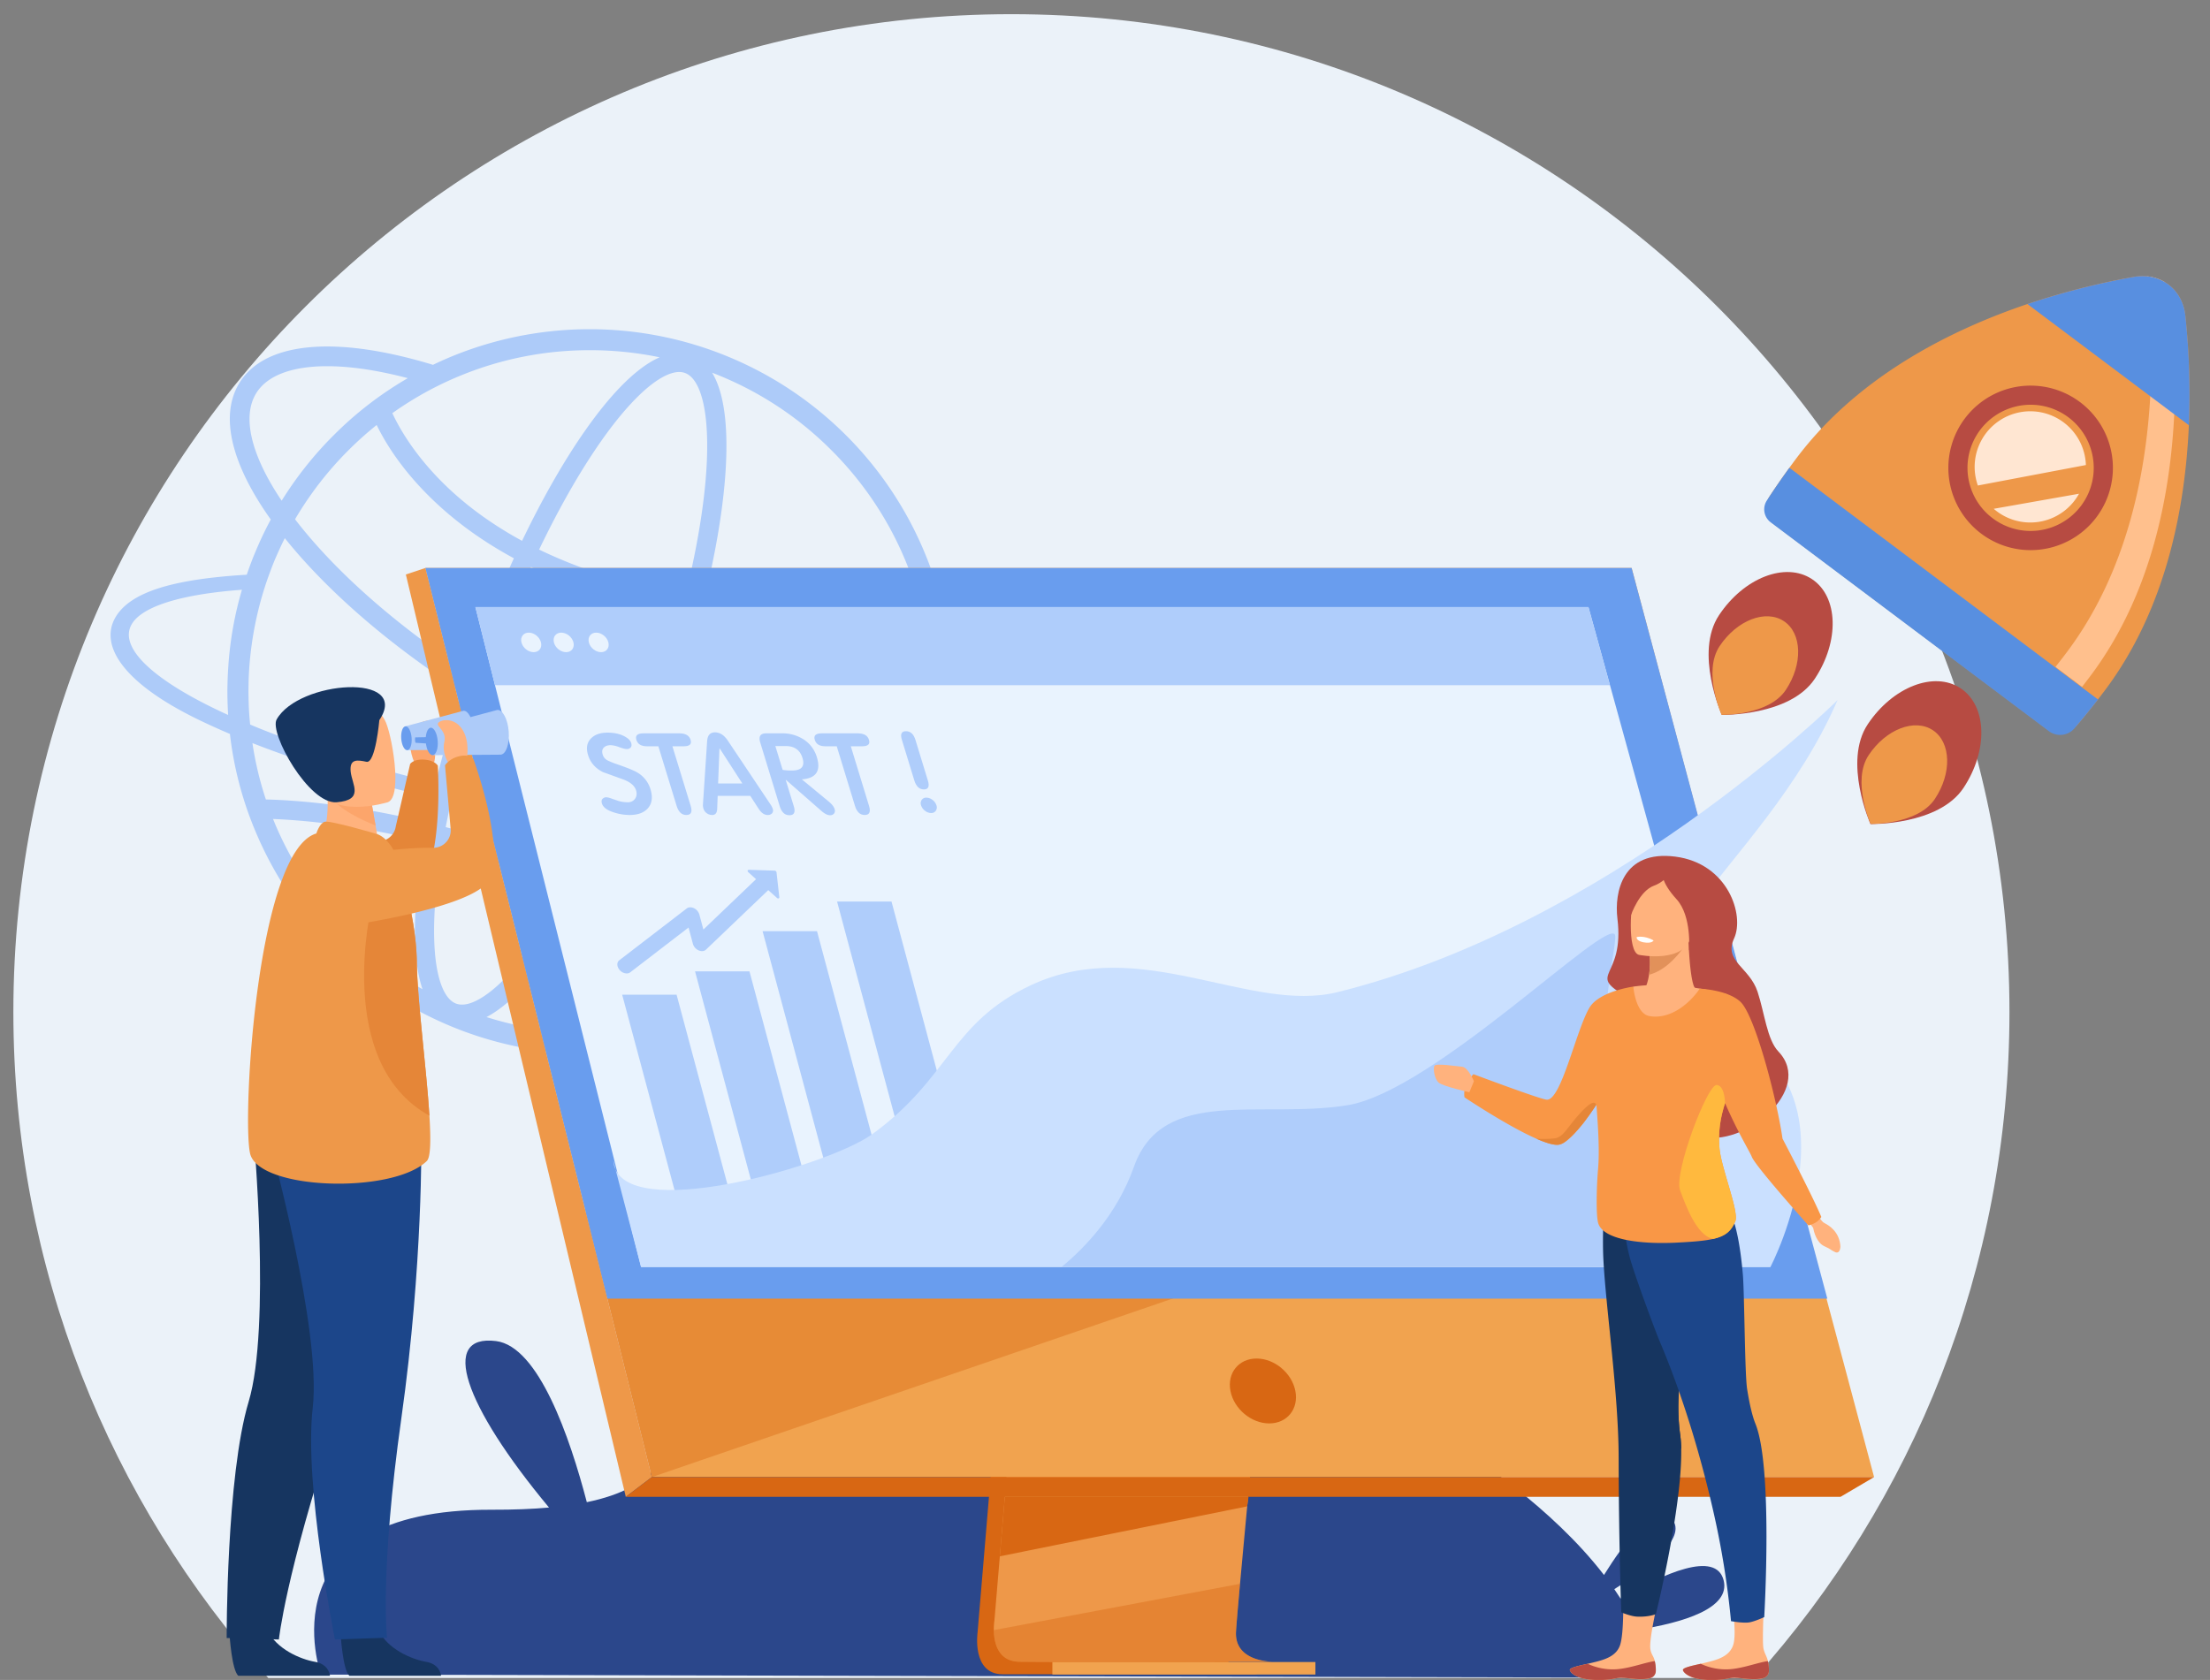 <svg xmlns="http://www.w3.org/2000/svg" viewBox="0 0 2374.47 1805.51"><rect x="0" y="0" width="2374.47" height="1805.51" fill="#808080" stroke="none"/><defs><style>.cls-1{fill:#ebf2f9;}.cls-2{fill:#adcbf9;}.cls-3{fill:#2b478b;}.cls-4,.cls-7{fill:#d86713;}.cls-5{fill:#ee9849;}.cls-6{fill:#f1a34f;}.cls-7{opacity:0.4;}.cls-8{fill:#699dee;}.cls-9{fill:#e9f3fe;}.cls-10{fill:#afcdfb;}.cls-11{fill:#fca56b;}.cls-12{fill:#e58638;}.cls-13{fill:#163560;}.cls-14{fill:#1c468a;}.cls-15{fill:#ffb27d;}.cls-16{fill:#588fe0;}.cls-17{fill:#b74b42;}.cls-18{fill:#ffc08d;}.cls-19{fill:#ffe6d2;}.cls-20{fill:#cae0ff;}.cls-21{fill:#b84c42;}.cls-22{fill:#f99746;}.cls-23{fill:#ffb93e;}.cls-24{fill:#e2915a;}.cls-25{fill:#fff;}</style></defs><title>Монтажная область 2 copy</title><g id="Layer_4" data-name="Layer 4"><path class="cls-1" d="M1086.7,15.24C494.47,15.24,14.36,495.35,14.36,1087.58c0,275.08,103.6,526,273.88,715.79H1885.17C2055.45,1613.54,2159,1362.66,2159,1087.58,2159,495.35,1678.94,15.24,1086.7,15.24Z"/><path class="cls-2" d="M1065.21,821.8l-30.16-.69c9.69,12.56,11.87,24.13,5.84,33.92-6,10-20.47,18.19-42,24.42A389.79,389.79,0,0,0,482.23,384.37c-5.74,2.47-11.47,5-17,7.71l-.05,0c-16.75-5.11-33.07-9.3-48.81-12.49-79.47-16.12-135.86-5-158.77,31.39-21.8,34.58-9.93,86.64,33.33,147.36l0,0c-5.83,10.78-11.07,21.85-15.92,33.32-3.66,8.61-6.92,17.21-9.89,26-81.27,4.84-124.78,19.15-140.6,45-18.39,30.16,6.72,70.64,87.11,110,11.08,5.44,22.94,10.78,35.4,16.12a380.94,380.94,0,0,0,28,106,389.59,389.59,0,0,0,716.17,3.66c39.65-8.21,65.76-21.06,76.14-38.07C1074.51,848.7,1073.62,835.64,1065.21,821.8Zm-93,63.78c-26.4,4.74-59.33,7.51-97.79,7.91-59.69.73-128.23-4-200.47-13.51q9.12-19.85,17.85-40.73a551.4,551.4,0,0,0,64.92,17.65c23.77,4.82,45.46,7.2,64.82,7.2,45.38,0,77.89-13.1,94-38.59a66.86,66.86,0,0,0,6.46-13.35H898.77c-.38.7-.79,1.4-1.21,2.08-11.93,18.93-38.59,28.71-76,28.7-17.9,0-38.28-2.23-60.67-6.78a530.06,530.06,0,0,1-61.1-16.52q8.36-20.91,16.21-42.56c14.11-38.88,26.18-77.43,35.94-114.44,44.51,6.56,92.28,9.86,143,9.86q47.4,0,98.21-3.83a368.53,368.53,0,0,1,7.56,74.62A364.7,364.7,0,0,1,972.17,885.58Zm-482,193.08c-11.26-4.08-17-20.22-19.78-33.05-4.44-20.28-5.24-48.75-2.32-82.35,1.48-17,3.85-35.06,7.05-54a1001.58,1001.58,0,0,1,136.26,47.15c-10,17.27-20.15,33.29-30.28,47.8-19.29,27.66-38.16,49-54.57,61.72C516.19,1074,501.46,1082.74,490.21,1078.66ZM621.6,938.37a1021.45,1021.45,0,0,0-142.73-49.43q2.55-13.16,5.6-26.76,20.16,4.59,40.87,8.86c40.39,8.26,80.68,15.28,120.12,21C637.65,908.15,629.68,923.65,621.6,938.37Zm-87.36-82q-23.42-4.81-46.1-10c7.12-29.61,15.86-60.47,26.06-91.92,53,32.6,107,59.13,158.06,77.95-6.4,15.3-13,30.22-19.71,44.65C613.76,871.48,574.06,864.57,534.24,856.41ZM404.69,456.76A239.82,239.82,0,0,0,419,482c26.81,41.44,62.23,71.49,87.22,89.39A426.85,426.85,0,0,0,552.14,600c-14.81,32.28-28.92,66.73-41.9,102.5q-3.63,10-7.07,20C425.68,672,360.08,614.1,317,558.09l0,0A367.45,367.45,0,0,1,354,506c5.73-6.73,11.66-13.25,17.89-19.58l2.57-2.57A369.48,369.48,0,0,1,404.69,456.76ZM736,400.87c11.25,4.08,17,20.23,19.78,33.05,4.44,20.28,5.24,48.75,2.32,82.35-3.2,36.78-10.57,78.55-21.53,123q-19.85-3.42-38.75-7.75c-43.5-10-83.16-23.69-118.57-40.88,21.13-44.07,43.47-83.37,65.81-115.39,19.3-27.66,38.17-49,54.58-61.72,8.55-6.63,20.07-13.73,30.16-13.73A17.94,17.94,0,0,1,736,400.87ZM691.81,651.33q19.34,4.49,39.67,8C722,695.13,710.25,732.4,696.6,770q-7.89,21.76-16.32,42.79c-51.27-18.83-105.7-45.76-159.21-79q4.15-12.12,8.57-24.32c12.68-35,26.45-68.62,40.88-100.14C606.89,627,647.45,641,691.81,651.33ZM893.26,483.84a365.34,365.34,0,0,1,95.11,164.48c-84.56,6.19-162,4.25-231.33-5.78,11-44.91,18.4-87.16,21.64-124.48,3.59-41.21,3.15-90-13.56-117.49q5.82,2.22,11.57,4.66A364.12,364.12,0,0,1,893.26,483.84ZM633.91,376.36A367.73,367.73,0,0,1,708.75,384c-28.82,12.55-58.24,47.46-80.58,79.48-22.86,32.77-45.69,72.88-67.24,117.77a407.1,407.1,0,0,1-41.23-25.61c-61.32-43.51-88.34-90.41-98.16-111.6a367.45,367.45,0,0,1,47.38-28.59h0q10.1-5.1,20.57-9.57l1.52-.65.35-.15q2.24-.94,4.48-1.84l1.2-.48A364.46,364.46,0,0,1,633.91,376.36ZM275.48,422.27c11.93-18.93,38.58-28.7,76-28.7,17.9,0,38.28,2.23,60.67,6.78q12.75,2.58,26,6.07h0a383.09,383.09,0,0,0-79.78,61.49c-5,4.94-9.88,10.08-14.63,15.42-5.93,6.53-11.57,13.35-17,20.27a393.12,393.12,0,0,0-24.12,34.51l0,0C269.58,489.05,259.64,447.41,275.48,422.27Zm20.27,178.24C299,593,302.37,585.58,306,578.37v0C351.36,635,418.15,692.9,496.2,743.12c-11.07,33.68-20.51,66.78-28.13,98.5-56.78-13.74-109.4-29.28-155.51-45.92-9.69-3.46-19.09-7-28.09-10.58-5.34-2.08-10.58-4.25-15.72-6.43-.79-7.91-1.38-15.92-1.58-23.93-.1-3.85-.2-7.61-.2-11.47,0-4.45.1-9,.2-13.44A371.12,371.12,0,0,1,284,632.55c1.68-5.34,3.46-10.58,5.44-15.82C291.4,611.29,293.47,605.85,295.75,600.51ZM229.6,761.09c-70.11-34.21-102.14-67.24-87.81-90.67,11.57-19,53.69-31.84,118.16-36.58a378.73,378.73,0,0,0-14.63,82.26c-.6,8.31-.89,16.61-1,25v2.17c0,8.41.3,16.81.79,25.12C239.78,766,234.64,763.56,229.6,761.09Zm53.19,42c9.49,3.56,19.19,7.12,29.17,10.58,45.91,15.91,97.37,30.7,152.42,43.81q-3,13.38-5.54,26.37-6.75-1.65-13.5-3.19c-76.1-17.32-133.21-20.84-159.68-21.44a358.93,358.93,0,0,1-14.44-60.58Zm13,83c-.83-2-1.63-3.93-2.42-5.9,28.23,1.14,80.57,5.41,147.43,20.63,4.78,1.09,9.56,2.23,14.34,3.39-3.44,20.08-6,39.26-7.55,57.28-3,34.15-3.18,73.51,6.34,101.63a368.73,368.73,0,0,1-158.14-177Zm480.94,195.29a368.18,368.18,0,0,1-254,11.7c27.15-14.22,54.42-46.89,75.42-77,10.83-15.53,21.65-32.71,32.34-51.26A1037,1037,0,0,1,806.9,1066.92Q792.17,1074.78,776.69,1081.36Zm116.57-78.61a363.75,363.75,0,0,1-66.76,52.89,1058.91,1058.91,0,0,0-186-108.9c8.94-16.39,17.76-33.7,26.37-51.78,59.56,7.89,116.83,12.63,169.1,13.85,13.65.4,26.9.4,39.75.3,33.32-.39,63-2.37,88.4-5.93A364.59,364.59,0,0,1,893.26,1002.75Z"/><path class="cls-3" d="M1851.87,1698.27c-8.31-32.23-64.48-7.27-110.73,19.77q-3.24-5.11-6.7-10.12c33.12-20.54,79.62-54.71,61.92-75.5-17.48-20.54-51.66,26-73,60.26-57.26-74.31-142.17-127.2-142.17-127.2s354.35-294.42,89.56-449.75-465.95,391.21-465.95,391.21-180.93-167.55-353.69-105.67c-177.42,63.54-66.55,181.31-220.62,213.16C612.32,1545,578.79,1447,532.93,1441.28c-60.55-7.59-35.07,68.2,56.94,178.92-17.83,1.6-38.15,2.42-61.37,2.35-247.11-.74-183.7,177.19-183.7,177.19l1428.76,3.3c-1.94-17.51-7-34.73-14.37-51.4C1808.13,1744,1859.69,1728.61,1851.87,1698.27Z"/><path class="cls-4" d="M1112.64,1013.54l-62.31,740.85s-6.53,44.91,26.88,45c54.92.13,273.37,0,273.37,0s-41.34-9.35-40.84-30.39c.59-24.79,72.83-762.46,72.83-762.46Z"/><path class="cls-5" d="M1368.3,1785.93c-10.8,0-219.44.69-272.93,0-23.31-.29-27.4-20.72-27.59-34a65.48,65.48,0,0,1,.71-11l1.62-19.26,4.13-49.08,3.64-43.36,4.69-55.72,4-47,44.27-526.42,269.93-7s-30.42,308.71-51.94,533.43c-2.4,25-4.69,49-6.8,71.45-.69,7.16-1.34,14.15-2,21-2,21.26-3.81,40.79-5.4,58-.84,9.08-1.61,17.52-2.31,25.26-2.74,30.3-4.35,49.66-4.38,53.33a31.45,31.45,0,0,0,.53,6C1332.86,1785.16,1364.25,1785.93,1368.3,1785.93Z"/><polygon class="cls-6" points="457.1 610.4 608.87 1220.03 629.65 1303.52 700.33 1587.46 2013.57 1587.46 1753.04 610.4 457.1 610.4"/><polygon class="cls-5" points="457.1 610.4 436.06 617.41 672.37 1608.67 700.34 1587.47 457.1 610.4"/><polygon class="cls-4" points="672.37 1608.67 1977.53 1608.67 2013.57 1587.47 700.34 1587.47 672.37 1608.67"/><rect class="cls-6" x="1130.7" y="1786.23" width="282.59" height="13.43"/><polygon class="cls-4" points="1341.45 1608.67 1339.99 1618.93 1074.24 1672.62 1077.88 1629.26 1079.62 1608.67 1341.45 1608.67"/><path class="cls-7" d="M1368.3,1785.93c-10.8,0-219.44.69-272.93,0-23.31-.29-27.4-20.72-27.59-34l264.5-49.76c-2.74,30.3-4.35,49.66-4.38,53.33a31.45,31.45,0,0,0,.53,6C1332.86,1785.16,1364.25,1785.93,1368.3,1785.93Z"/><polygon class="cls-7" points="1277.22 1389.67 700.34 1587.47 629.65 1303.52 1277.22 1389.67"/><polygon class="cls-8" points="457.1 610.4 1753.04 610.4 1963.3 1395.65 652.58 1395.65 457.1 610.4"/><path class="cls-4" d="M1391.77,1494.92c-3.75-19.26-22.39-34.87-41.65-34.87s-31.83,15.61-28.09,34.87,22.39,34.87,41.65,34.87S1395.51,1514.18,1391.77,1494.92Z"/><polygon class="cls-9" points="1902.18 1361.62 688.79 1361.62 551.38 814.21 540.84 772.23 531.85 736.43 510.78 652.47 1706.68 652.47 1729.82 736.43 1739.7 772.23 1751.27 814.21 1902.18 1361.62"/><polygon class="cls-10" points="1729.82 736.43 531.85 736.43 510.78 652.47 1706.68 652.47 1729.82 736.43"/><path class="cls-9" d="M568.13,679.91c-5.8,0-9.32,4.7-7.88,10.5s7.32,10.5,13.12,10.5,9.32-4.7,7.87-10.5S573.93,679.91,568.13,679.91Z"/><path class="cls-9" d="M603,679.91c-5.79,0-9.32,4.7-7.87,10.5s7.31,10.5,13.11,10.5,9.32-4.7,7.88-10.5S608.8,679.91,603,679.91Z"/><path class="cls-9" d="M653.67,690.41c-1.45-5.8-7.32-10.5-13.11-10.5s-9.33,4.7-7.88,10.5,7.31,10.5,13.11,10.5S655.11,696.21,653.67,690.41Z"/><path class="cls-11" d="M466.39,819.39s3.71-11.69-2.12-22.2,3.59-17.81,1.21-21-17.87-2.85-23.16,12.42S446,821.11,446,821.11Z"/><path class="cls-12" d="M401.35,903.4a18.69,18.69,0,0,0,23.86-15.16l15.44-67.13s3.21-5.2,14.34-4.75c12.11.49,15.39,6.5,15.39,6.5s7.49,118.19-27.5,134.87S368.27,893.53,401.35,903.4Z"/><path class="cls-13" d="M473.89,1801H375.34c-7-6.34-9.32-43.66-9.32-43.66s30.55-27.53,40.54-5.74c9.49,20.7,35.72,31.72,51.38,34.44C471.44,1788.39,473.57,1798.29,473.89,1801Z"/><path class="cls-13" d="M354.51,1801H256c-7-6.34-9.33-43.66-9.33-43.66s30.56-27.53,40.54-5.74c9.49,20.7,35.72,31.72,51.38,34.44C352.05,1788.39,354.19,1798.29,354.51,1801Z"/><path class="cls-13" d="M425.38,1285.09s-14,89.65-66.32,248.81S299.64,1762,299.64,1762l-56.1-1.58s-.48-173.94,23.62-254,5.2-288.53,5.2-288.53Z"/><path class="cls-14" d="M452.68,1222.81s2,135.11-21.4,301-15.45,236.31-15.45,236.31l-56,1.86S326.39,1596,336,1513s-45.82-284.91-45.82-284.91Z"/><path class="cls-15" d="M344.29,906.64,370.7,926.2l38.16-8c-.53-3.48-3-17.9-5.34-31-.14-.77-.28-1.54-.41-2.29-2-11.12-3.66-20.67-3.66-20.67l-35.64-17.76-13.29-6.63c0,.24,1,12.34,1.17,14.11C354.18,885.32,344.29,906.64,344.29,906.64Z"/><path class="cls-5" d="M406.19,896.77c-.83-.35-51.91-15.42-57.46-13.59s-8.84,12.57-8.84,12.57l83.55,18.89S416.87,901.27,406.19,896.77Z"/><path class="cls-5" d="M268.65,1239.49c8.66,39.5,152.75,44.18,189.89,8.33,4.23-4.09,4.43-23.1,2.84-48.74-3.12-50.08-13.12-125.42-13.51-163.91-.19-18.59-2.75-37.61-6.15-54.87a445.43,445.43,0,0,0-18.28-65.67s-70.38-22.75-83.55-18.88C276.45,914.39,260,1200,268.65,1239.49Z"/><path class="cls-12" d="M461.38,1199.08c-3.12-50.08-13.12-125.42-13.51-163.91-.19-18.59-2.75-37.61-6.15-54.87l-42.34-7.47S358,1141.9,461.38,1199.08Z"/><path class="cls-11" d="M354.36,854.5c7.83,15,37,27.93,49.16,32.69-.14-.77-.28-1.54-.41-2.29-2-11.12-3.66-20.67-3.66-20.67l-35.64-17.76C355.93,846.35,351.13,848.34,354.36,854.5Z"/><path class="cls-15" d="M416.77,862.15s-64.3,20.06-76.18-20.18S312.42,777.22,353,762.71s53.1-1.52,60.33,10.95S433.2,855.89,416.77,862.15Z"/><path class="cls-13" d="M407.57,773.94s-4.1,46.83-13.79,44.79-18.46-3.54-17,10.58,14.84,30.41-15,32.91-72.75-74.47-64.55-89C320.85,731.13,441.76,722.65,407.57,773.94Z"/><path class="cls-2" d="M498,763.89l-62.3,16.64,1.93,25.69,63.52-.44c5-.38,8.4-10.07,7.53-21.63S503,763.51,498,763.89Z"/><path class="cls-8" d="M442.25,793c-.53-7.1-3.46-12.66-6.54-12.43s-5.16,6.17-4.62,13.27,3.46,12.65,6.55,12.42S442.79,800.05,442.25,793Z"/><path class="cls-8" d="M465.35,792.11l-19.27.36c-.6,4,.44,5.79.44,5.79l19.21,1.29Z"/><path class="cls-2" d="M534.3,763l-71.53,19.11L465,811.58l72.93-.51c5.77-.43,9.65-11.55,8.65-24.83S540.07,762.55,534.3,763Z"/><path class="cls-8" d="M470.28,796.36c-.61-8.15-4-14.53-7.52-14.27s-5.91,7.09-5.3,15.23,4,14.53,7.52,14.26S470.9,804.5,470.28,796.36Z"/><path class="cls-15" d="M481.39,819.29s-6.75-10.24-4-21.95-8.29-16.16-6.87-19.86,16.43-7.6,25.67,5.65,5.32,32.26,5.32,32.26Z"/><path class="cls-5" d="M393.42,917.43s37.35-6.81,71.86-6.3a18.69,18.69,0,0,0,18.85-21.07l-6-67.52s4.32-7.17,15.15-9.75c11.79-2.82,15.58,3.54,15.58,3.54S549.16,926.57,520,952.13s-139.49,41.59-139.49,41.59Z"/><path class="cls-5" d="M2351.76,457c-3.85,88.77-24.5,197.44-90.15,284.86q-3.63,4.82-7.28,9.54-11,14.26-22.46,27.74a24.82,24.82,0,0,1-33.81,3.73L1906.63,564a22.6,22.6,0,0,1-7.3-9.35,22.86,22.86,0,0,1-1.75-7.64,22.59,22.59,0,0,1,3.71-13.61q10.26-15.57,21.48-31,3.52-4.83,7.14-9.65c65.65-87.42,164.25-137.55,248.43-166a795.67,795.67,0,0,1,114.32-29.22,51.78,51.78,0,0,1,14.19-.6,45.64,45.64,0,0,1,18.87,6.09c12.1,7.15,20.51,19.92,22.24,36A797.39,797.39,0,0,1,2351.76,457Z"/><path class="cls-16" d="M1922.57,502.72q-12.75,17.5-24.25,35.22a17.43,17.43,0,0,0,4.17,23.42l298.8,224.4a20.29,20.29,0,0,0,27.58-3q12.86-15,25.26-31Z"/><path class="cls-17" d="M2181.56,591.25a88.4,88.4,0,0,1-70.49-141.48h0a88.39,88.39,0,1,1,83.12,140.58A89.73,89.73,0,0,1,2181.56,591.25Zm.33-156.26a68.07,68.07,0,0,0-54.4,27.11h0a67.82,67.82,0,1,0,54.4-27.11Z"/><path class="cls-18" d="M2332.4,323.55a50.14,50.14,0,0,0-6.68-20.48,45.64,45.64,0,0,0-18.87-6.09c.05.39.1.77.14,1.16a796,796,0,0,1,3.8,117.93c-3.85,88.77-24.5,197.44-90.15,284.86-2.41,3.22-4.84,6.39-7.28,9.54-1.62,2.1-3.26,4.18-4.89,6.25L2237,738.18l1.79-2.29q3.66-4.74,7.28-9.55c65.65-87.42,86.3-196.09,90.15-284.86A796,796,0,0,0,2332.4,323.55Z"/><path class="cls-16" d="M2348,339.11c-3.06-28.52-27.06-46.55-55.3-41.53a795.67,795.67,0,0,0-114.32,29.22L2351.76,457A797.39,797.39,0,0,0,2348,339.11Z"/><path class="cls-17" d="M1946.83,622.4c-28.41-18.87-73.14-1.51-99.9,38.78s3,107.12,3,107.12,73.14,1.51,99.9-38.78S1975.25,641.28,1946.83,622.4Z"/><path class="cls-17" d="M2106.57,739.74c-28.42-18.88-73.14-1.52-99.9,38.77s3,107.12,3,107.12,73.14,1.51,99.9-38.77S2135,758.61,2106.57,739.74Z"/><path class="cls-5" d="M1916.63,667.57c-19.61-13-50.48-1-69,26.77s2.07,73.93,2.07,73.93,50.48,1.05,69-26.76S1936.24,680.6,1916.63,667.57Z"/><path class="cls-5" d="M2076.7,784.77c-19.61-13-50.48-1-68.95,26.77s2.07,73.93,2.07,73.93,50.48,1,69-26.76S2096.31,797.8,2076.7,784.77Z"/><path class="cls-19" d="M2142.1,546.82l91.64-16.19a59.77,59.77,0,0,1-91.64,16.19Z"/><path class="cls-19" d="M2241.12,499.79l-116.06,22a59.77,59.77,0,1,1,116.06-22Z"/><polygon class="cls-10" points="668.47 1069.03 734.3 1314.74 792.78 1314.74 726.94 1069.03 668.47 1069.03"/><polygon class="cls-10" points="746.77 1043.95 819.33 1314.74 877.81 1314.74 805.25 1043.95 746.77 1043.95"/><polygon class="cls-10" points="819.33 1000.74 903.47 1314.74 961.94 1314.74 877.81 1000.74 819.33 1000.74"/><polygon class="cls-10" points="957.85 968.92 899.37 968.92 983.5 1282.91 1041.98 1282.91 957.85 968.92"/><path class="cls-10" d="M677.12,1045l62.67-48.17,4.73,17.69a11,11,0,0,0,6.11,6.88c3,1.31,6,1,7.86-.77l66.94-64,9.37,8.42c1.13,1,2.66.55,2.51-.77l-3-26.79a2.15,2.15,0,0,0-2-1.79l-27.8-.89c-1.35,0-1.69,1.53-.55,2.55l8.36,7.52L755.73,999l-4.33-16.19a11,11,0,0,0-5.8-6.74c-2.81-1.34-5.79-1.23-7.75.26l-72.45,55.69c-3,2.28-2.75,7,.48,10.61a10.4,10.4,0,0,0,7.45,3.55A6.16,6.16,0,0,0,677.12,1045Z"/><path class="cls-20" d="M659,1247.54l2.47,9.56A26.44,26.44,0,0,1,659,1247.54Z"/><path class="cls-20" d="M1902.25,1361.56H688.74L661.43,1257.1c25.15,54,229.58-5.09,275.41-37.95,83.78-60.49,84.4-120,171.11-160.47,117.42-54.77,234.83,31,329.26,7.56,289.61-71.74,529.68-306.42,537.09-313.83-81.31,188.24-279.42,287.3-127.14,349C2005.16,1165.45,1902.25,1361.56,1902.25,1361.56Z"/><path class="cls-10" d="M684.85,830.3q-5.26-3.19-21.36-8.78a82.31,82.31,0,0,1-10.7-4.28,10.21,10.21,0,0,1-5.21-6.17c-1-3.24-.63-5.76,1.08-7.54s4.2-2.67,7.45-2.67a29.34,29.34,0,0,1,9.13,2.08q5.82,2.09,8,2.08a5.43,5.43,0,0,0,4.41-1.71q1.44-1.71.54-4.67-1.08-3.54-5.48-6.25-7.93-5-19.95-5-11.65,0-17.73,6.18-6.65,6.64-3.2,17.92,3.71,12.12,15.94,18.29l21.65,7.83q11.65,4.27,14,11.87,1.59,5.22-1.13,9a9.21,9.21,0,0,1-8,3.74,35.42,35.42,0,0,1-9.83-1.43q-.27-.12-6.63-2.26a25.35,25.35,0,0,0-6-1.67,5.58,5.58,0,0,0-4.57,1.79c-1,1.19-1.16,2.81-.53,4.87q1.92,6.32,13.32,9.75a54.85,54.85,0,0,0,16.38,2.62q13.2,0,19.58-7.12,6.84-7.6,2.88-20.54A31.06,31.06,0,0,0,684.85,830.3Z"/><path class="cls-10" d="M722.46,802.05h12.2q9.44,0,7.33-6.9t-11.77-7h-39q-9.63,0-7.49,7t11.62,6.9h12L727,866.14q3,9.75,10.42,9.75,7.67,0,4.68-9.75Z"/><path class="cls-10" d="M827.94,864.71,782,796q-5.94-8.93-13.9-8.92-7.74,0-8.35,9.63l-4.5,68.13a11.77,11.77,0,0,0,.6,4.28,9.08,9.08,0,0,0,3.59,4.94,9.93,9.93,0,0,0,5.75,1.84q5,0,5.35-6.29l.56-14.28h35l9,13.88q4.29,6.69,9.73,6.69a6,6,0,0,0,4.7-1.84,4.78,4.78,0,0,0,.72-4.82A18.14,18.14,0,0,0,827.94,864.71ZM771.56,842l1.4-36.62a5.55,5.55,0,0,1,.2-1.18L797.57,842Z"/><path class="cls-10" d="M890.45,861.5l-28.94-23.9q22.9-1.67,16.19-23.66a34,34,0,0,0-14.65-19.5,41.6,41.6,0,0,0-22.85-6.3h-17q-9.41,0-6.37,9.89l20.89,68.32q3,9.78,10.42,9.78,7.67,0,4.7-9.7L844.14,838l.77.59,37.62,32.94q5.36,4.63,9.17,4.64a5.34,5.34,0,0,0,4.44-1.85,5,5,0,0,0,.55-4.81Q895.53,865.66,890.45,861.5ZM851,828.09a51,51,0,0,1-10.13-.72l-7.81-25.56H844.2q14.09,0,18,12.78Q866.33,828.09,851,828.09Z"/><path class="cls-10" d="M914.13,802.05h12.2q9.43,0,7.33-6.9t-11.77-7h-39q-9.63,0-7.49,7t11.62,6.9h12l19.59,64.09q3,9.75,10.42,9.75,7.66,0,4.69-9.75Z"/><path class="cls-10" d="M1006.13,865.52a11.56,11.56,0,0,0-4.23-5.82,10.65,10.65,0,0,0-6.56-2.44,5.76,5.76,0,0,0-5.07,2.44,6.43,6.43,0,0,0-.66,5.82,11.47,11.47,0,0,0,4.22,5.81,10.69,10.69,0,0,0,6.56,2.45,5.77,5.77,0,0,0,5.07-2.45A6.43,6.43,0,0,0,1006.13,865.52Z"/><path class="cls-10" d="M996.86,838.65,983.6,795.26q-2.88-9.42-10.21-9.42t-4.33,9.42l13.26,43.39q3,9.76,10.32,9.77T996.86,838.65Z"/><path class="cls-10" d="M1729.75,1361.56H1140.66c25.15-20.68,59.56-56.47,77.76-107.85,30.86-86.71,136.24-50.92,229.28-65.88,93.19-15,281.17-204.7,287.6-182.84,3.44,11.7-38.57,165.86,23.15,183.3C1819.39,1205.42,1842.69,1301.69,1729.75,1361.56Z"/><path class="cls-15" d="M1948.36,1298.67l5.76,9.33c3,3.44,3.8,5.36,6.17,6.53,5.72,2.82,16.28,10,17.08,25.22,0,0-.18,8.59-5.94,5.8s-3.24-2.52-11.43-6.27-11.22-15.68-11.93-19.75l-6.68-8.77Z"/><path class="cls-15" d="M1779,1796.36a7.87,7.87,0,0,1-5.14,6.83h0c-5.47,2.4-14.64,1.86-24.56.52-1.27-.17-2.41-.31-3.43-.4l-.8-.06-.61,0c-9.87-.65-9.1,2.39-28,2.3-21.5-.12-28.78-7.36-29.76-10.44-.83-2.62,8.58-4.65,19.11-7l1.53-.35,4.22-1c12.54-3,25-6.66,29.08-18.72,4.35-12.78,3.32-50.72,3.32-50.72h38.08s-10,41.91-8.95,54c.57,6.45,3.65,8.28,4.84,13.87.09.39.17.79.24,1.18A37.93,37.93,0,0,1,1779,1796.36Z"/><path class="cls-13" d="M1823.35,1386.32c-3.22,18-7.8,36.68-11.78,56.07-6.4,31.18-11.23,64.3-6.29,100a123.48,123.48,0,0,1,1.06,15.1c1,63-27.21,177.26-27.21,177.26s-7.65,3.3-20.47,2.67c-6.6-.33-16.73-4.58-16.73-4.58s-2.66-70.83-2.82-166.07c-.12-69-13.68-160-16.41-213.37-1.66-32.32,1.94-75.39,1.94-75.39s56.14-45.14,76.3-22C1820.87,1278.75,1835.37,1318.83,1823.35,1386.32Z"/><path class="cls-13" d="M1805.28,1542.35a123.48,123.48,0,0,1,1.06,15.1c-42-60.92-51.35-193.75-51.35-193.75l46.18,22.41s5.07,24.91,10.4,56.28C1805.17,1473.57,1800.34,1506.69,1805.28,1542.35Z"/><path class="cls-15" d="M1900.51,1796.36a7.89,7.89,0,0,1-5.14,6.83h0c-5.47,2.4-14.64,1.86-24.55.52-1.27-.17-2.41-.31-3.43-.4l-.8-.06-.62,0c-9.87-.65-9.1,2.39-28,2.3-21.5-.12-28.77-7.36-29.76-10.44-.83-2.62,8.59-4.65,19.11-7l1.54-.35,4.21-1c12.55-3,25-6.66,29.08-18.72,4.36-12.78-1.87-50.13-1.87-50.13l35.28-3s-2.19,42.56-1.14,54.64c.56,6.45,3.84,10,5,15.58.09.39.16.79.23,1.18A37.52,37.52,0,0,1,1900.51,1796.36Z"/><path class="cls-14" d="M1895.53,1737.94s-9.06,4.29-15.59,5.59-20.1-1.24-20.1-1.24a919.43,919.43,0,0,0-19.17-118.71c-12.58-55.1-31.3-120.22-57.39-181.88-5.57-13.16-28.56-75.5-32.46-91.23-11.79-47.52,0-42.4,0-42.4L1854,1296s12.7,6.53,18.55,73.64c1.75,20.1,2,106.88,4.61,123.34,2.49,15.58,5.42,28.53,8.85,37C1905.11,1576.9,1895.53,1737.94,1895.53,1737.94Z"/><path class="cls-21" d="M1900.51,1796.36a7.89,7.89,0,0,1-5.14,6.83h0c-5.78,2.06-14.81,1.62-24.53.46-1.27-.15-2.41-.26-3.45-.34l-.8-.06-.62,0c-9.87-.65-9.1,2.39-28,2.3-21.5-.12-28.77-7.36-29.76-10.44-.83-2.62,8.59-4.65,19.11-7a63.52,63.52,0,0,0,32.49,5.76c14.47-1.39,29.26-7.19,39.64-8.64.09.39.16.79.23,1.18A37.52,37.52,0,0,1,1900.51,1796.36Z"/><path class="cls-21" d="M1779,1796.36a7.87,7.87,0,0,1-5.14,6.83h0c-5.78,2.06-14.81,1.62-24.53.46-1.28-.15-2.42-.26-3.46-.34l-.8-.06-.61,0c-9.87-.65-9.1,2.39-28,2.3-21.5-.12-28.78-7.36-29.76-10.44-.83-2.62,8.58-4.65,19.11-7a63.5,63.5,0,0,0,32.48,5.76c14.48-1.39,29.26-7.19,39.64-8.64.09.39.17.79.24,1.18A37.93,37.93,0,0,1,1779,1796.36Z"/><path class="cls-17" d="M1737.8,987.31c-3.48-28.44,5.4-73.94,62.16-66.67s74.64,63.05,63.19,87.85,16.48,30.78,25.24,57.45c7.53,22.91,10.16,51.36,22.34,64.12,39.29,41.16-37.72,104.46-84.14,91.11-84.56-24.31-95.45-27.94-92.45-94.38,1.54-34,28-47.23,11.21-57.08C1704.73,1045.92,1745.68,1051.65,1737.8,987.31Z"/><path class="cls-15" d="M1821.23,1061.73l-15.64,40.41-33.75,1.64L1755,1078.64c10.62-8.08,15.11-20.2,16.76-31.05a88.63,88.63,0,0,0,.6-20.8c-.23-2.17-.45-3.44-.45-3.44l42-12.79.15-.08c.52,11.15,1.12,19.91,1.79,26.71C1818.31,1061.21,1821.23,1061.73,1821.23,1061.73Z"/><path class="cls-15" d="M1754.86,1060.31c2.18,0,39-7.5,101.27,8.43,0,0-34.08,156.18-22.5,185.61a311.06,311.06,0,0,1,16,55.56L1724,1311.47s1.76-101-4-136.79S1754.86,1060.31,1754.86,1060.31Z"/><path class="cls-22" d="M1915.18,1223.75c-6.29-43.42-29.62-132.57-45.28-147.15-13.86-12.89-43.74-14.07-43.74-14.07h0c-6.2,9.72-27.45,33.87-53.82,29.52-14.22-2.35-17.11-27.93-17.43-31.35l.09-.39-.13,0v0l-.3.07c-4.15.61-37.21,6-47,22.87-14.48,24.93-30.26,99.73-45.75,98.62-7.12-.51-78.7-27.41-78.7-27.41s-11.93,11.17-9.64,24.88c0,0,35.34,23.67,65.23,38.77,4.14,2.09,8.18,4,12,5.69,10.78,4.73,19.86,7.47,24.81,6.3a16.31,16.31,0,0,0,4.51-1.89c6.48-3.74,14-12,21.3-21.34,4.82-6.24,9.51-13,13.64-19.25l.26-.4c1.77,23.78,3.55,49.66,1.71,69.93-1.4,15.43-2.42,48.84.23,57.48,5.51,18,46.07,22.75,83.92,20.87,17.84-.89,30.45-1.91,39.62-4,13.31-3,19.4-8.41,23.78-19,4.17-10.07-15.14-57.31-17-78-1.67-18.74,1.2-34,5.93-49,13.36,30.86,26.95,52.94,28.74,57.72,3.74,10.07,60.79,73.74,60.79,73.74a27.22,27.22,0,0,0,8.27-3.33,19.25,19.25,0,0,0,5.66-5.73C1946.8,1284,1915.18,1223.75,1915.18,1223.75Z"/><path class="cls-23" d="M1864.46,1312.5c-4.38,10.56-10.47,15.92-23.78,19-17.79-3.42-29.52-36.16-35.56-52.27-7-18.56,29.3-114,39.32-113.16,7.44.65,8.72,13.28,9,19.49-4.82,15.14-7.62,30.06-5.93,49C1849.32,1255.19,1868.63,1302.43,1864.46,1312.5Z"/><path class="cls-15" d="M1583.6,1162s-6.11-15-12.83-15.57-28.1-4-29.63-.92,0,14,4.59,18,33,10.39,33,10.39Z"/><path class="cls-12" d="M1714.94,1187.62c-4.13,6.27-8.82,13-13.64,19.25-6.91,8.51-14.55,16.74-21.3,21.34a16.31,16.31,0,0,1-4.51,1.89c-5,1.17-14-1.57-24.81-6.3a117.86,117.86,0,0,0,18.91-.28c10.84-.92,14-12.66,31.13-30.27C1711,1182.73,1714.09,1184.35,1714.94,1187.62Z"/><path class="cls-24" d="M1814,1010.56c-6.36,10.4-21.7,31.8-42.2,37a88.63,88.63,0,0,0,.6-20.8c-.23-2.17-.45-3.44-.45-3.44Z"/><path class="cls-15" d="M1760.88,1026.21s50.55,10.15,56.39-21.43,16.29-51.53-15.74-59.35-40.54,3.07-45,13.14S1747.88,1022.76,1760.88,1026.21Z"/><path class="cls-17" d="M1785.58,937.55s-.88,10.71,15.74,28.88,13.39,54.93,13.39,54.93,27.29-57,12.35-73.83S1785.58,937.55,1785.58,937.55Z"/><path class="cls-17" d="M1805.91,923.61s-25.13-8.41-50.07,16.17c-10.74,10.58-9.12,31.4-3.37,43.47,0,0,8.84-25.87,24.93-31.52S1805.91,923.61,1805.91,923.61Z"/><path class="cls-25" d="M1776.63,1010.67s-1.35,3.75-10.87,2.05c0,0-8-1.43-7.26-5.63C1758.5,1007.09,1766.66,1005,1776.63,1010.67Z"/></g></svg>